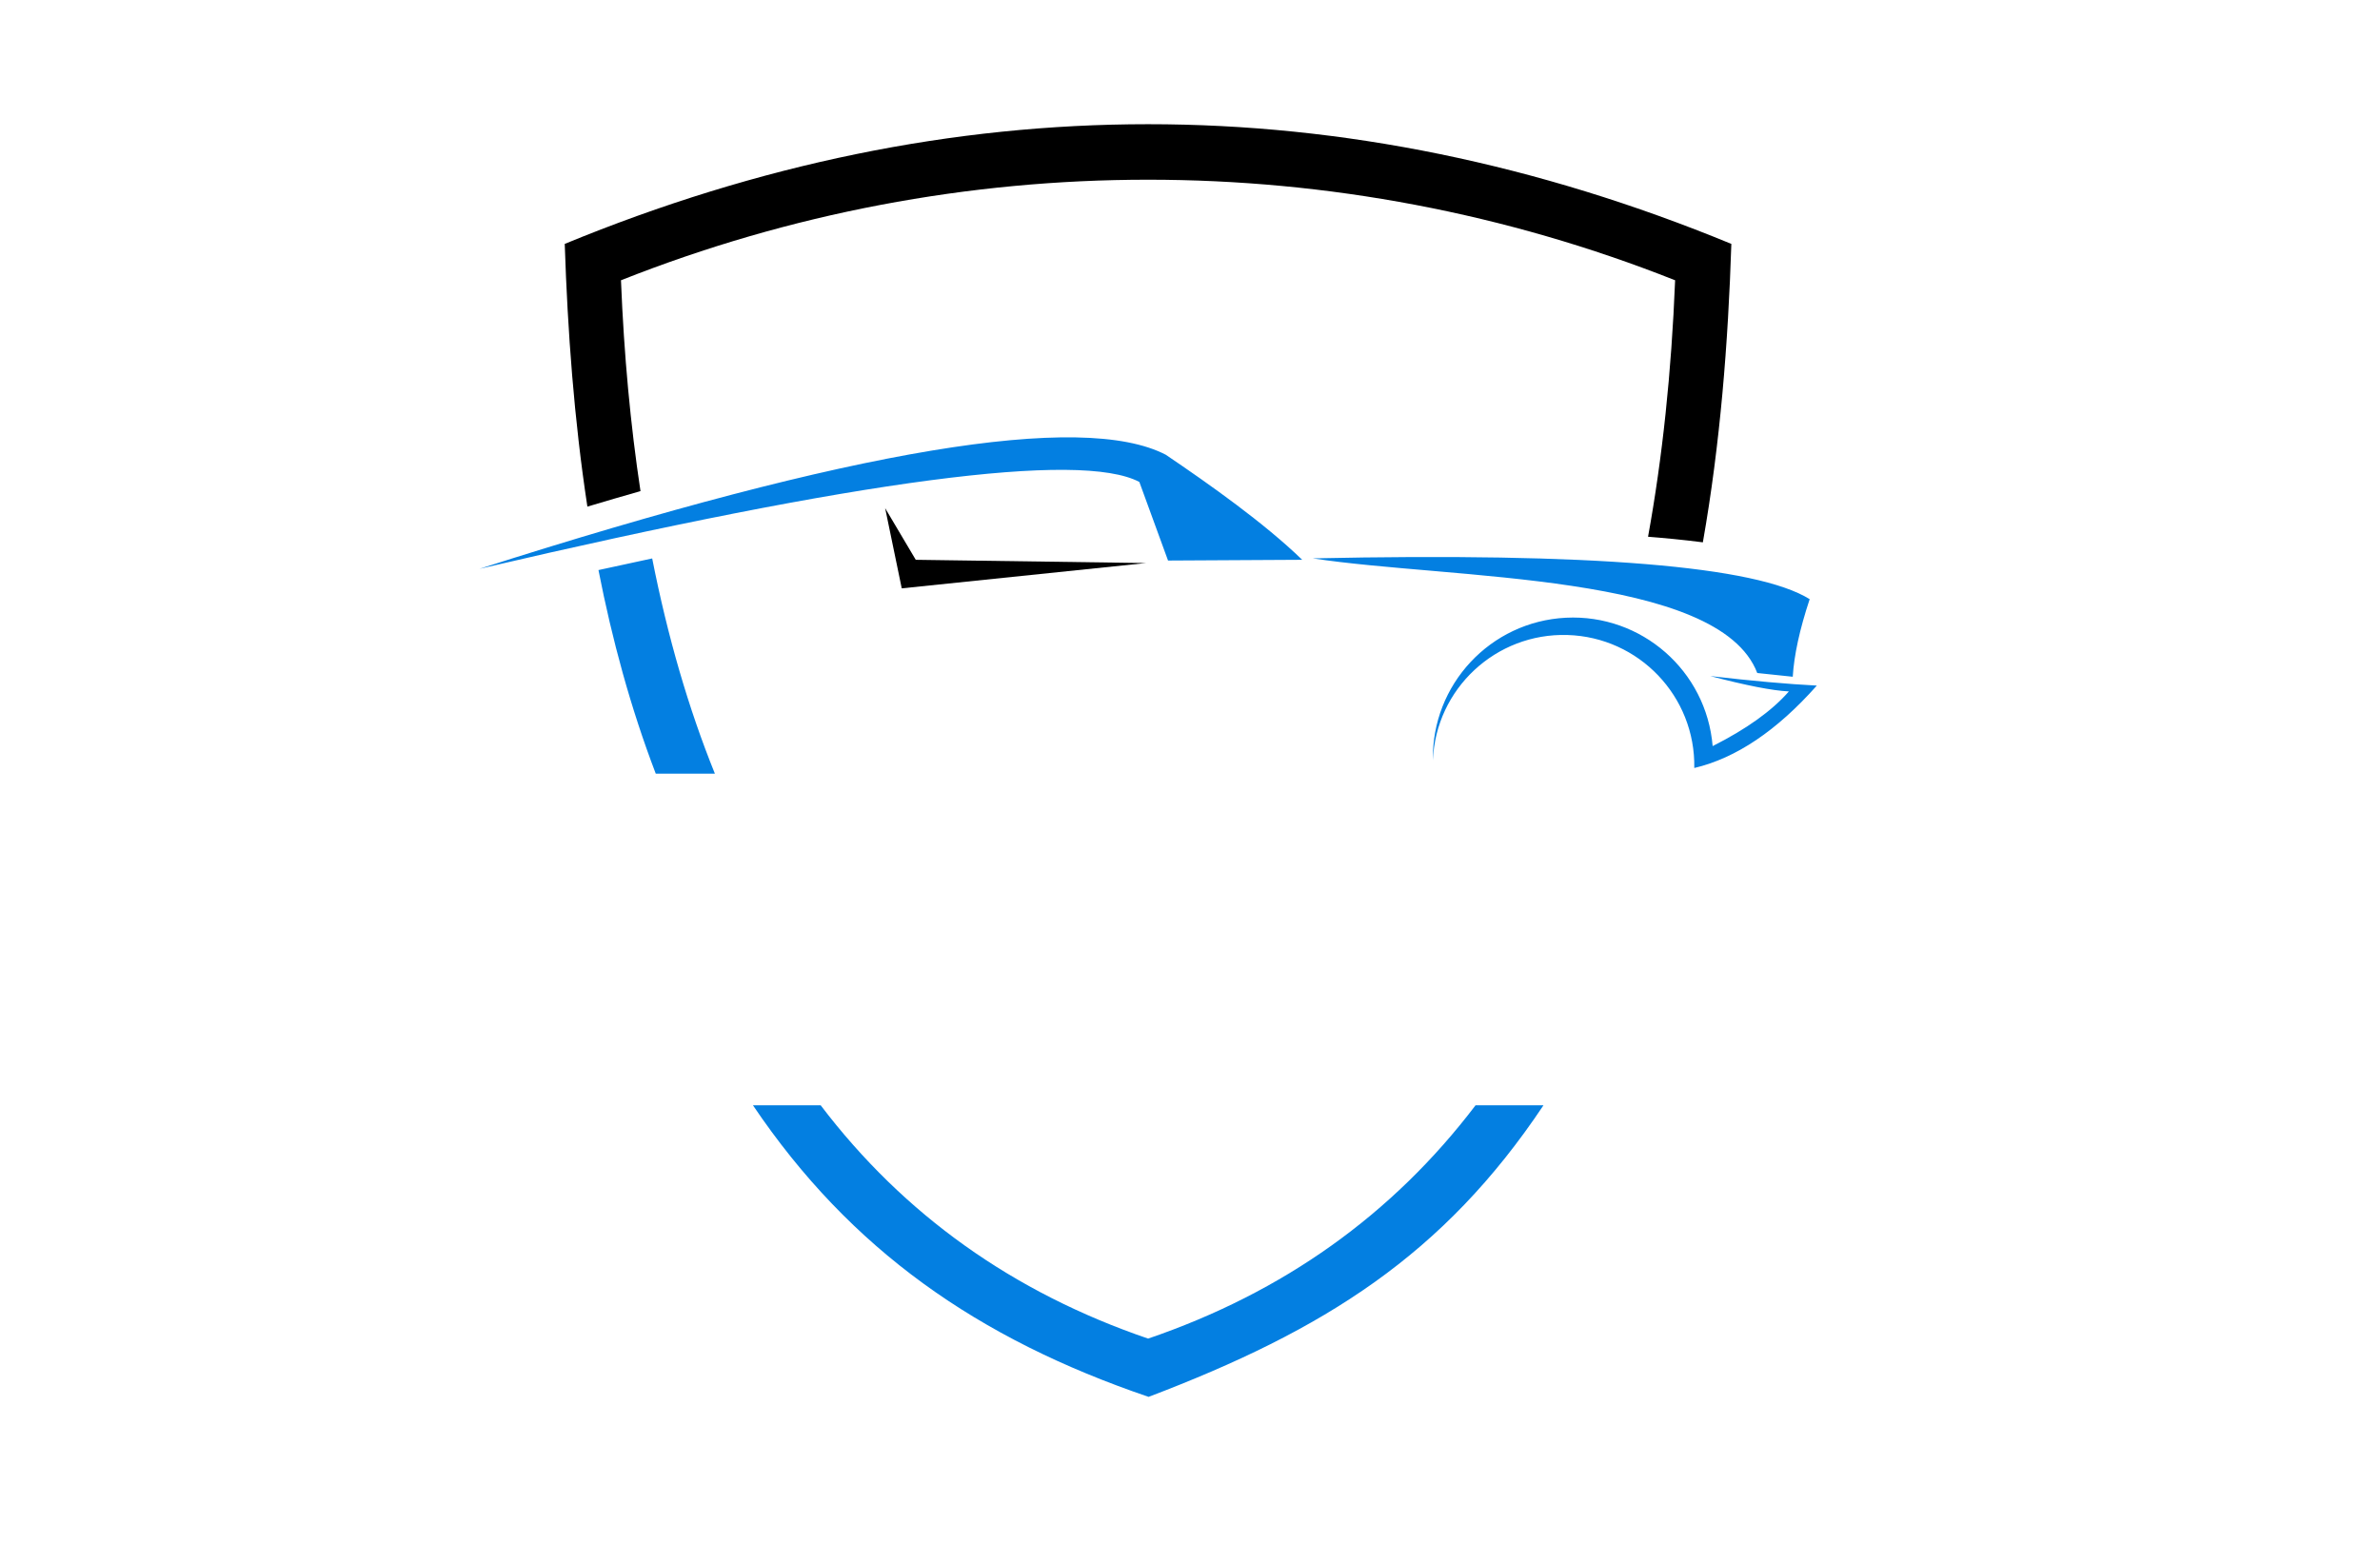<?xml version="1.0" encoding="utf-8"?>
<!-- Generator: Adobe Illustrator 27.8.1, SVG Export Plug-In . SVG Version: 6.00 Build 0)  -->
<svg version="1.1" xmlns="http://www.w3.org/2000/svg" xmlns:xlink="http://www.w3.org/1999/xlink" x="0px" y="0px"
	 viewBox="0 0 350 230" style="enable-background:new 0 0 350 230;" xml:space="preserve">
<style type="text/css">
	.st0{fill:#003799;}
	.st1{fill:#630000;}
	.st2{fill-rule:evenodd;clip-rule:evenodd;fill:#037FE1;}
	.st3{fill-rule:evenodd;clip-rule:evenodd;}
	.st4{fill-rule:evenodd;clip-rule:evenodd;fill:#562900;}
	.st5{fill-rule:evenodd;clip-rule:evenodd;fill:#00184C;}
	.st6{fill-rule:evenodd;clip-rule:evenodd;fill:#2C2C5B;}
	.st7{fill-rule:evenodd;clip-rule:evenodd;fill:#007C89;}
	.st8{fill:#C97C00;}
	.st9{fill:#7A6B00;}
	.st10{fill-rule:evenodd;clip-rule:evenodd;fill:#022B18;}
	.st11{fill-rule:evenodd;clip-rule:evenodd;fill:#03113F;}
	.st12{fill:#273F02;}
	.st13{fill:url(#SVGID_1_);}
	.st14{fill:#B62126;}
	.st15{fill:#231F20;}
	.st16{fill:#FFFFFF;}
	.st17{fill:#17629D;}
	.st18{fill:#540159;}
	.st19{fill:#66082A;}
	.st20{fill:#005C68;}
	.st21{fill:#FFFCE1;}
	.st22{fill:#ECFFE3;}
	.st23{fill:#E3FFFF;}
	.st24{fill:#E3FFF0;}
	.st25{fill:#FFFAD7;}
	.st26{fill:#F4FCD4;}
	.st27{fill:#F5FFE3;}
	.st28{fill:#E3FFEA;}
	.st29{fill:#E0DCC6;}
	.st30{fill:#FCF4B9;}
	.st31{fill:#FFFBD2;}
	.st32{fill:#E3F4FF;}
	.st33{fill:#563900;}
	.st34{fill:#E2FFD7;}
	.st35{fill:#FFFFCC;}
	.st36{fill:#ECFFCF;}
	.st37{fill:#F0F9E1;}
	.st38{fill:#F7F7E2;}
	.st39{fill:#F9D6AC;}
	.st40{fill:#E2F7F3;}
	.st41{fill:#FFF7D2;}
	.st42{fill:#66BFE6;}
	.st43{fill:url(#SVGID_00000060015298497523305680000007593300672558959759_);}
	.st44{fill:url(#SVGID_00000142158125832890240020000013245502781263797383_);}
	.st45{fill:url(#SVGID_00000168106271712676400880000013706599701536786617_);}
	.st46{fill:url(#SVGID_00000166646887038761028300000001032190089974953143_);}
	.st47{fill:url(#SVGID_00000027587941218034542490000009645241244590018201_);}
	.st48{fill:url(#SVGID_00000159451766614597224940000002714488203186947983_);}
	.st49{fill:#AEAEB6;}
	.st50{fill:url(#SVGID_00000075153004026723846440000010670920520952479616_);}
	.st51{fill:url(#SVGID_00000005956506379980297000000007998965443681090740_);}
	.st52{fill:url(#SVGID_00000019675633558105672130000001909116268396101529_);}
	.st53{fill:url(#SVGID_00000144317005101781296370000008417897187423759289_);}
	.st54{filter:url(#Adobe_OpacityMaskFilter);}
	.st55{filter:url(#Adobe_OpacityMaskFilter_00000048479060762540661500000012257639654911961761_);}
	
		.st56{mask:url(#SVGID_00000043423091664873453540000011406862318635844786_);fill:url(#SVGID_00000073679024180847965130000015661733975720872629_);}
	.st57{fill:url(#SVGID_00000084530409176097012710000012910288276495403915_);}
	.st58{filter:url(#Adobe_OpacityMaskFilter_00000040571752183692419030000002170004509231951240_);}
	.st59{filter:url(#Adobe_OpacityMaskFilter_00000136379125688561540550000006910083631878021262_);}
	
		.st60{mask:url(#SVGID_00000052793806707307825050000003206435167517051035_);fill:url(#SVGID_00000178889316715169017990000008751173688900621740_);}
	.st61{fill:url(#SVGID_00000181809129102994186420000018043262890228760240_);}
	.st62{fill:url(#SVGID_00000026848513171586595070000006898352666422335888_);}
	.st63{fill:url(#SVGID_00000151538692410378207410000008942788806146728633_);}
	.st64{fill:url(#SVGID_00000137812140603804440540000007127856410452668072_);}
	.st65{fill:url(#SVGID_00000178903747345501048850000002374241061956714386_);}
	.st66{fill:url(#SVGID_00000117641056283695562330000014404584453372207745_);}
	.st67{opacity:0.5;fill:url(#SVGID_00000029747993958013788110000012826068737794638737_);enable-background:new    ;}
	.st68{fill:url(#SVGID_00000044856532235252568270000012403404176230206628_);}
	.st69{fill:url(#SVGID_00000016790002663856691040000005080135572905673633_);}
	.st70{fill:url(#SVGID_00000170248817209607692090000002008712949776119175_);}
	.st71{fill:#3E2770;}
	.st72{fill:#010100;}
	.st73{fill:#0E2C31;}
	.st74{fill:url(#SVGID_00000145771721097532168720000012897409019925892506_);}
	.st75{fill:#FEFEFE;}
	.st76{fill:#CF0F0E;}
	.st77{fill:#272525;}
	.st78{fill:#0C4352;}
	.st79{fill:#2CAFB7;}
	.st80{fill:#A38F7E;}
	.st81{fill:#EA0314;}
	.st82{fill:#0E1D33;}
	.st83{fill:url(#SVGID_00000100347445457690926980000016346562081253584311_);}
	.st84{fill:url(#SVGID_00000025425698077016823830000006570993510220062592_);}
	.st85{fill:url(#SVGID_00000182489981354114709540000000448769493417210282_);}
	.st86{fill:#FF0000;}
	.st87{fill-rule:evenodd;clip-rule:evenodd;fill:#FF0202;}
	.st88{fill:none;}
	.st89{fill:#C41111;}
	.st90{fill:#435107;}
	.st91{fill:#848484;}
	.st92{fill:#8AA80C;}
	.st93{fill:#9ECE09;}
	.st94{fill:#B27953;}
	.st95{fill:#1C1C1A;}
	.st96{fill:#899EAA;}
	.st97{fill:#393B6D;}
	.st98{fill:#00B2D2;}
	.st99{fill:#037FE1;}
	.st100{fill:#474747;}
	.st101{fill:url(#SVGID_00000023256033403595862260000016086454338995357878_);}
	.st102{fill:url(#SVGID_00000002379026068903124140000006951604762313009281_);}
	.st103{fill:#00184C;}
	.st104{fill:url(#SVGID_00000147928903666417326720000018025676889529766531_);}
	.st105{fill:#8C8C8C;}
	.st106{fill:#B20808;}
	.st107{fill:#B65534;}
	.st108{fill:#222021;}
	.st109{fill:#00D5EC;}
	.st110{fill:url(#SVGID_00000138574230883739210940000017795929646972097982_);}
	.st111{fill:url(#SVGID_00000060013352263614670930000011472792676140091042_);}
	.st112{fill:#FFEC00;}
	.st113{fill:url(#SVGID_00000026160778868309755890000003272617396833405574_);}
	.st114{fill:url(#SVGID_00000011719319383284877640000013331890100337930881_);}
	.st115{fill:url(#SVGID_00000112593225783131065170000018402206884908173485_);}
	.st116{fill:#227D8D;}
	.st117{fill:#132A45;}
	.st118{fill:url(#SVGID_00000161627516886417748330000002064811801432534664_);}
	.st119{fill:#EA004E;}
	.st120{fill:url(#SVGID_00000017515084633761914200000010796032970622582970_);}
	.st121{fill:url(#SVGID_00000099642325395130522780000002457966603188168576_);}
	.st122{fill:url(#SVGID_00000045583476329256285630000004117611059676880825_);}
	.st123{fill:#606060;}
	.st124{fill:url(#SVGID_00000168809374519480641560000007465626830778619821_);}
	.st125{fill:url(#SVGID_00000160894208122456972040000013541686457216540087_);}
	.st126{fill:url(#SVGID_00000037680915674740397140000007355177526175050148_);}
	.st127{fill:url(#SVGID_00000115472596862982707970000011757278233090240942_);}
	.st128{fill:url(#SVGID_00000113345567222813966490000018318849034839056775_);}
	.st129{fill:url(#SVGID_00000167386515095659439900000010434600160850809519_);}
	.st130{fill:url(#SVGID_00000000924061228243096870000000596893814163110074_);}
	.st131{fill:url(#SVGID_00000000201396050803761340000013755807249487052466_);}
	.st132{fill-rule:evenodd;clip-rule:evenodd;fill:#BD3E8C;}
	.st133{fill-rule:evenodd;clip-rule:evenodd;fill:url(#SVGID_00000164506968762393747430000005461056635827426981_);}
	.st134{fill-rule:evenodd;clip-rule:evenodd;fill:url(#SVGID_00000164493327355137058340000014146461889531706809_);}
</style>
<g id="Logo1">
</g>
<g id="Logo2">
</g>
<g id="Logo3">
</g>
<g id="Logo4">
</g>
<g id="Logo5">
</g>
<g id="Logo6">
</g>
<g id="Logo7">
</g>
<g id="Logo8">
</g>
<g id="Logo9">
</g>
<g id="Logo10">
</g>
<g id="Logo11">
</g>
<g id="Logo12">
</g>
<g id="Logo13">
</g>
<g id="Logo14">
</g>
<g id="Layer_15">
	<g>
		<path class="st2" d="M96.43,113.77c-3.7-9.68-6.42-19.72-8.42-29.93c2.63-0.58,5.27-1.15,7.9-1.71
			c2.28,11.54,5.35,22.09,9.22,31.65H96.43z M251.86,109.73c-0.92-11.09-10.47-19.44-21.58-18.88
			c-11.11,0.56-19.77,9.85-19.56,20.97c0.43-10.52,9.25-18.74,19.78-18.43c10.53,0.31,18.85,9.03,18.66,19.56
			c6.14-1.45,12.14-5.49,18.02-12.12c-4.27-0.22-9.49-0.68-15.66-1.4c5.26,1.38,9.11,2.14,11.55,2.26
			C260.58,104.54,256.84,107.22,251.86,109.73 M191.5,82.33c-5.56-5.39-13.62-11.09-20.06-15.45c-12.32-6.4-45.96-0.8-100.94,16.78
			c56.01-13.1,88.36-17.36,97.05-12.78c2.81,7.71,4.22,11.56,4.22,11.56C184.93,82.37,191.5,82.33,191.5,82.33 M226.98,162.56
			c-14.7,22.02-32.19,33.05-58.07,42.88c-25.12-8.55-43.83-21.62-58.18-42.88h9.96c12.22,16.08,28.27,27.52,48.15,34.31
			c19.88-6.79,35.93-18.23,48.15-34.31L226.98,162.56L226.98,162.56z M258.42,98.98c3.48,0.37,5.22,0.55,5.22,0.55
			c0.19-3.15,1.01-6.96,2.49-11.41c-7.84-4.88-32.2-6.88-73.07-6C213.28,85.23,252.78,84.21,258.42,98.98"/>
		<path class="st3" d="M134.67,82.33c22.56,0.32,33.84,0.48,33.84,0.48s0,0-35.9,3.72c0,0,0,0-2.44-11.79
			C133.17,79.8,134.67,82.33,134.67,82.33 M254.61,35.87c-0.47,14.56-1.63,29.37-4.19,43.89c-2.96-0.38-5.76-0.64-8.06-0.82
			c2.11-11.6,3.44-24.17,3.98-37.72c-24.87-9.86-51.18-14.79-77.51-14.79c-26.33,0-52.64,4.93-77.51,14.79
			c0.44,10.97,1.4,21.31,2.87,31.01c-2.61,0.74-5.21,1.5-7.81,2.28c-1.96-12.83-2.91-25.83-3.33-38.64
			C140.02,12.41,197.61,12.39,254.61,35.87"/>
	</g>
</g>
</svg>
